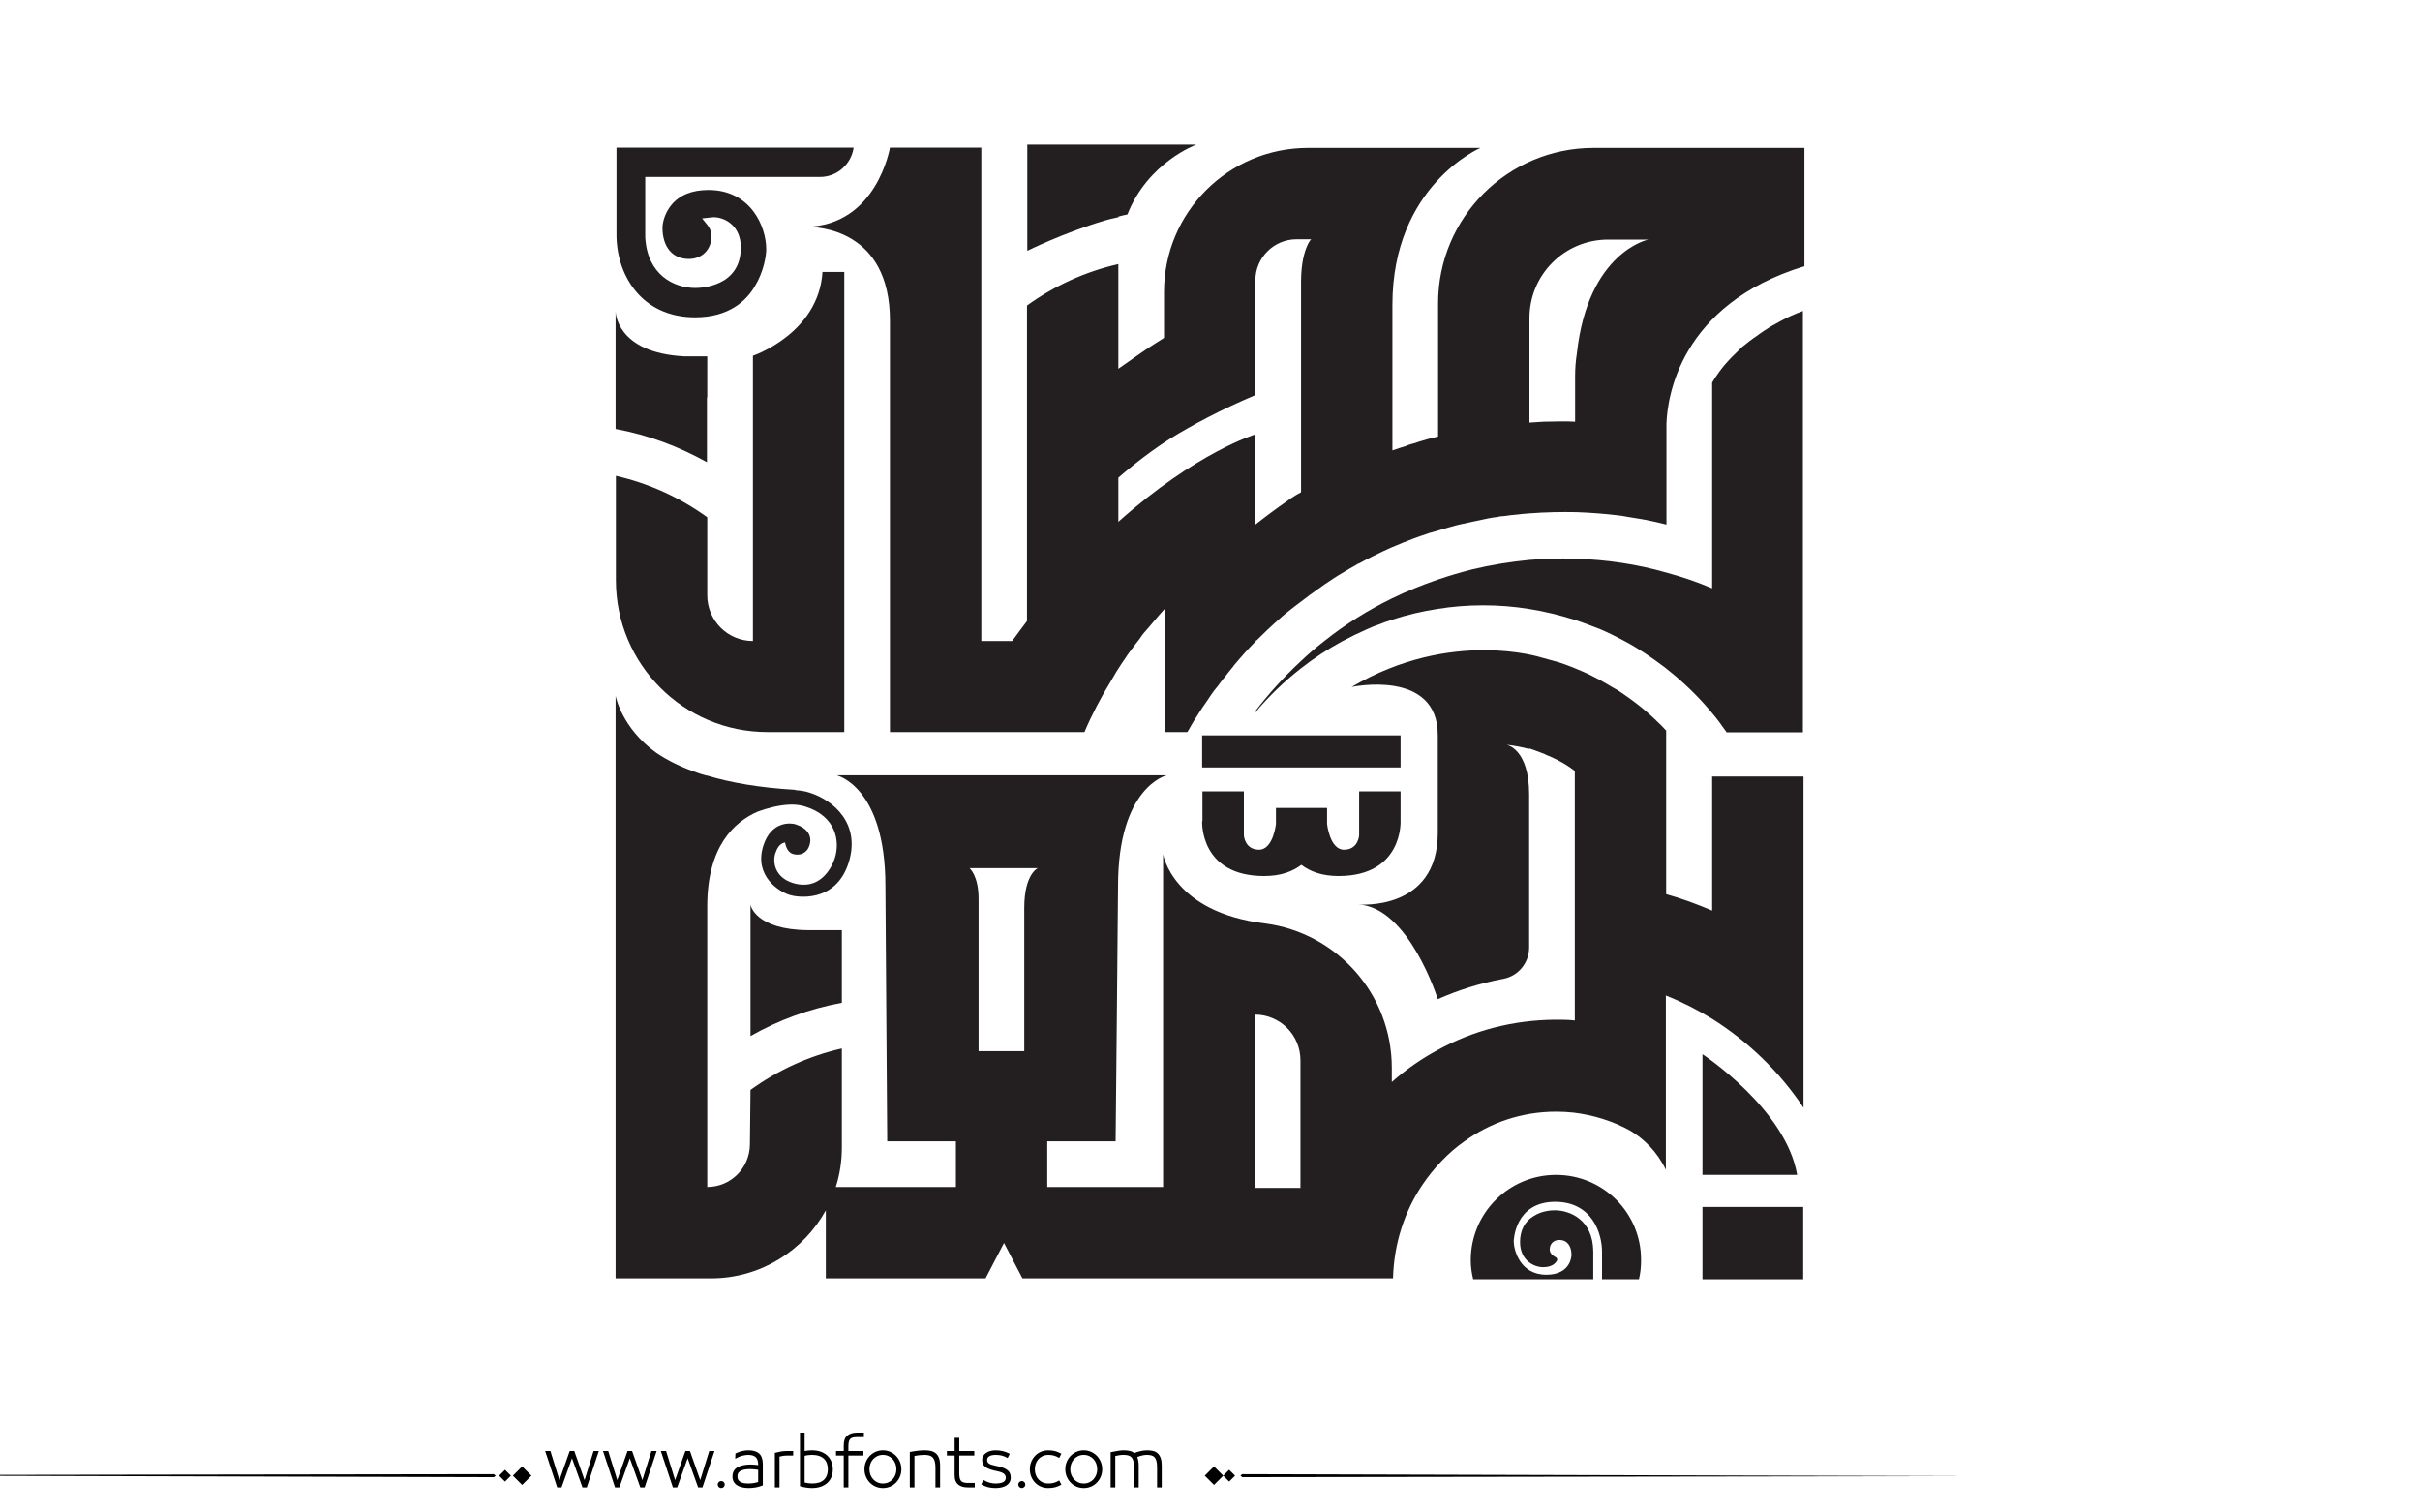 <?xml version="1.0" encoding="utf-8"?>
<!-- Generator: Adobe Illustrator 22.1.0, SVG Export Plug-In . SVG Version: 6.00 Build 0)  -->
<svg version="1.1" id="Layer_1" xmlns="http://www.w3.org/2000/svg" xmlns:xlink="http://www.w3.org/1999/xlink" x="0px" y="0px"
	 viewBox="0 0 800 500" style="enable-background:new 0 0 800 500;" xml:space="preserve">
<style type="text/css">
	.st0{fill:#231F20;}
</style>
<g>
	<path fill="#000000" class="st0" d="M583.4,109.2c-0.1,0.1-0.1,0.1-0.2,0.1c-0.1,0.1-0.3,0.2-0.4,0.3c-0.6,0.4-1.2,0.8-1.7,1.2
		c-1.8,1.2-3.5,2.5-5.2,3.9c-0.3,0.2-0.5,0.5-0.7,0.7c-1.8,1.7-3.4,3.3-4.6,4.7c-0.1,0.1-0.1,0.2-0.2,0.2c-3.1,3.7-4.4,6.2-4.4,6.2
		v65.3H566v2.6v0.1c-4.9-2.1-9.9-3.8-15.1-5.2c-9.7-2.8-19.9-4.3-30.2-4.6c-5-0.2-10,0-15.1,0.4c-6.2,0.6-12.5,1.6-18.8,3.1
		c-3.9,1-7.7,2.1-11.5,3.4c-5.2,1.8-10.2,3.8-15.1,6.2c-8,3.9-15.5,8.6-22.4,14.1c-2.7,2.1-5.3,4.3-7.8,6.7
		c-5.5,5.1-10.6,10.7-15.1,16.6v0.4c4.5-5.4,9.6-10.3,15.1-14.6c4.3-3.4,8.9-6.4,13.7-9c2.6-1.4,5.3-2.7,8-3.9
		c1.2-0.5,2.4-1.1,3.7-1.5c1.5-0.6,3.1-1.2,4.7-1.7c4.8-1.6,9.9-2.8,15.1-3.6c4.9-0.8,10-1.2,15.1-1.2c5.2,0,10.2,0.4,15.1,1.2
		c5.1,0.8,10,2,14.8,3.5c0.1,0.1,0.2,0.1,0.3,0.1c1.4,0.4,2.9,1,4.3,1.5c1.4,0.5,2.8,1.1,4.2,1.6c2.8,1.2,5.4,2.5,8,3.9
		c4.7,2.5,9.1,5.5,13.3,8.7c0.2,0.1,0.3,0.2,0.4,0.3c0,0,0.1,0,0.1,0.1c5.5,4.3,10.5,9.1,15,14.5c1.8,2.1,3.4,4.3,5,6.6h25.2V108.9
		v-6.1c-2.7,1-5.2,2.1-7.5,3.4C586.8,107.1,585,108.1,583.4,109.2"/>
	<path fill="#000000" class="st0" d="M233.8,131.4v-13.6h-7.6c-22.7-1.2-22.7-14.9-22.7-14.9v14.9v24c10.8,2,20.9,5.8,30.2,11V131.4z"/>
	<path fill="#000000" class="st0" d="M253.7,242h23h2.4v-45.3v-30.2v-36.9v-5.2v-6.8v-0.1V98v-8.1h-7.2c-1.3,20.4-23,27.7-23,27.7v0.1v31.5v62.7
		c-8.4,0-15.1-6.8-15.1-15.1v-23.9V171c-9-6.5-19.2-11.2-30.2-13.7v15.4v5.6v13.5C203.6,219.6,226,242,253.7,242"/>
	<path fill="#000000" class="st0" d="M248.1,299.1v8.3v35.1c9.3-5.3,19.4-9,30.2-11v-24h-11C249.5,307.4,248.1,299.1,248.1,299.1"/>
	<path fill="#000000" class="st0" d="M369.7,71.8v-0.2c1-0.3,2-0.5,3-0.7c6.8-17.3,22.8-23.1,22.8-23.1h-25.7h-30.2v35.1c0,0,12.1-6,25.6-10
		C366.6,72.5,368.1,72.1,369.7,71.8"/>
	<path fill="#000000" class="st0" d="M229.8,104.9L229.8,104.9c11.2,0,16.9-5.5,19.7-10.2c3-4.9,3.8-10.2,3.8-12.3c0-7.6-5.2-19.6-19.1-19.6
		c-5.5,0-9.6,1.7-12.3,5c-2.1,2.6-2.9,5.7-2.9,7.5c0,6.3,3.3,10.3,8.7,10.3c4.4,0,7.5-3.1,7.5-7.6c0-1.3-0.5-2.6-1.4-3.7l-1.7-2.1
		l2.7-0.3c0.4,0,0.8-0.1,1.1-0.1c3.6,0,9,2.7,9,10c0,4.9-1.9,8.6-5.6,10.9c-3.8,2.3-8.1,2.5-9.4,2.5c-7.2,0-15.9-4.4-16.6-16.7V58.5
		h57.8c5.6,0,10.3-4.2,11.1-9.7h-78.4v28.3C203.6,90.5,211.8,104.9,229.8,104.9"/>
	<path fill="#000000" class="st0" d="M526.8,48.9c-28.4,0-51.4,23-51.4,51.4v12.3v11.8v2.6v1.8l0,15.5h0c-2.2,0.5-4.4,1.1-6.6,1.8
		c-0.3,0.1-0.6,0.2-0.8,0.3c-1.2,0.3-2.3,0.6-3.4,1.1c-1.4,0.4-2.9,0.9-4.3,1.4v-19.3v-0.9v-12.8v-13.1v-2
		c0-39.5,29.1-51.9,29.1-51.9h-29.1h-27.9c-26.3,0-47.6,21.3-47.6,47.6v15.2c-2.7,1.7-5.4,3.4-7.8,5.1c-2.6,1.8-5,3.5-7.3,5.1v-3
		v-5.3V87.3c-11,2.5-21.2,7.2-30.2,13.7v12.7v33.3v58.3c-1.6,2.1-3.2,4.3-4.9,6.6h-10.2V48.9v-0.1h-30.2c0,0-4.3,25.8-27.8,26.2
		c3.9-0.1,27.8,0.8,27.8,31V242h64.3c2.5-5.9,5.5-11.6,8.9-17.1c0.8-1.3,1.5-2.7,2.4-4c0.6-1,1.3-2,2-3c0.7-1.1,1.3-2,2.1-3
		c0.1-0.2,0.2-0.3,0.3-0.4c0.7-1,1.5-2,2.3-3c0.7-1,1.4-2.1,2.3-3c2.1-2.4,4.1-4.9,6.2-7.2V229v13h7.5l0.5-0.8
		c0.6-1.1,1.2-2.1,1.8-3.1c0.9-1.4,1.8-2.8,2.7-4.2c1-1.4,2-2.9,3-4.4c0.6-0.9,1.3-1.8,2-2.6c0.8-1,1.5-2.1,2.4-3.1
		c0.9-1.2,1.8-2.3,2.8-3.5c0-0.1,0.1-0.1,0.1-0.2c1.2-1.5,2.5-2.9,3.8-4.4c1.2-1.3,2.4-2.6,3.6-3.8v-0.2h0.2
		c2.3-2.3,4.7-4.6,7.2-6.8c3.5-3.2,7.4-5.9,10.5-8.3c1.6-1.2,3.3-2.3,4.9-3.5c1.8-1.2,3.7-2.5,5.6-3.6c1.6-1,3.2-1.9,4.8-2.8
		c0.3-0.2,0.6-0.4,1-0.5c1.6-0.9,3.2-1.7,4.8-2.5c1.8-0.9,3.7-1.8,5.5-2.6c1.4-0.6,2.8-1.2,4.3-1.8c1-0.4,2-0.8,3.1-1.2
		c1.5-0.6,3.1-1.1,4.6-1.6c0.5-0.2,1-0.4,1.6-0.5l5.4-1.6c1.5-0.4,3.1-0.9,4.7-1.2c1.2-0.3,2.5-0.5,3.7-0.8c1.6-0.3,3.2-0.7,4.7-1
		c1.1-0.2,2.1-0.4,3.2-0.5c0.7-0.2,1.4-0.3,2.2-0.3c1.4-0.2,2.8-0.4,4.3-0.5c1.4-0.2,2.8-0.3,4.2-0.4c5.2-0.4,10.3-0.5,15.4-0.4
		c2.4,0.1,4.8,0.2,7.1,0.4c2.3,0.2,4.7,0.4,7,0.7c0.8,0.1,1.6,0.2,2.5,0.4c1.9,0.3,3.7,0.6,5.5,0.9c0.2,0.1,0.4,0.1,0.6,0.1
		c2.4,0.5,4.8,1,7.1,1.6v-31.5V140c0.3-8.4,4.2-39.3,45.6-52V48.9L526.8,48.9z M432.2,81.1c-0.9,2-2.1,5.6-2.1,12.1v4.2v27.3v13v0
		v24.9c0,0.1-0.1,0.1-0.1,0.2c-1,0.5-2,1.1-2.9,1.7c-1.4,1-6,4.1-12.1,8.9v-5.2v-24.6c0,0-19.6,5.9-45.3,28.9v-14.6
		c5.9-5.1,11.8-9.5,17.3-13c7-4.3,16.2-9.3,28-14.3v-6.8V92.7c0-7.5,6.1-13.6,13.6-13.6h4.9C433.4,79.1,432.8,79.7,432.2,81.1
		 M521.3,116.7c-0.4,2.5-0.6,5-0.6,7.6v3.7v11.4c-1.5-0.1-3.1-0.1-4.6-0.1c-1.9,0-3.8,0.1-5.8,0.1c-1.5,0.1-3.1,0.2-4.7,0.3v-15.1
		v-19.4c0-14.4,11.6-26,26-26H545C545,79.1,525,83.2,521.3,116.7"/>
	<path fill="#000000" class="st0" d="M565.9,301c-4.9-2.1-10-4-15.1-5.4v-54.1l-0.2-0.2c-1-1.1-2-2.1-3.1-3.1c-0.1-0.2-0.3-0.3-0.4-0.4
		c-2-1.9-4-3.6-6.2-5.3c-0.1-0.1-0.3-0.2-0.4-0.3c-1.2-0.9-2.4-1.8-3.6-2.6c-0.2-0.1-0.3-0.2-0.4-0.3c-1.2-0.8-2.3-1.5-3.6-2.2
		c-1.3-0.8-2.6-1.5-4-2.3c-1.2-0.6-2.5-1.3-3.7-1.9c-1.5-0.7-3.1-1.4-4.6-2c-0.9-0.4-1.9-0.7-2.8-1.1c-1.6-0.6-3.2-1.1-4.8-1.5
		c-1.1-0.3-2.2-0.6-3.3-0.9c0,0-29.8-9.8-62.9,9.7c0,0,28.5-6.1,28.5,15.9v32.3c0,26.1-26.2,23.7-26.2,23.7
		c16.7,1,26.2,31.3,26.2,31.3c6.8-3,14.1-5.3,21.6-6.7c5-0.9,8.6-5.3,8.6-10.4v-50.6c0-15.2-7.5-16.4-7.5-16.4
		c2.7,0.3,5.2,0.8,7.5,1.4v-0.2c1.2,0.4,2.4,0.8,3.6,1.3c0.5,0.2,1.1,0.4,1.6,0.6c0,0,0.1,0,0.1,0.1c6.4,2.5,9.8,5.5,9.8,5.5v82.5
		c-0.2-0.1-0.3-0.1-0.5-0.1c-1.9-0.2-3.8-0.2-5.7-0.2h-0.3c-14,0.1-27.2,3.6-38.8,10c-5.4,2.9-10.6,6.5-15.2,10.6v-4.7
		c0-24.4-18.2-44.6-41.8-47.7c-30.7-3.7-33.8-22.9-33.8-22.9v109.7v0.3h-38.3v-15.1h22.6v-0.1c0,0,0.8-80.2,0.8-84.3
		c0-32.9,16.1-36.6,16.1-36.6H276.6c0,0,16.1,3.7,16.1,36.6c0,3.5,0.6,84.3,0.6,84.3v0.1H316v15.1h-39.7c1.3-4.1,2-8.5,2-13.1v-32.7
		c-11,2.5-21.2,7.2-30.2,13.7l-0.2,18.1c-0.1,7.8-6.4,14-14.1,14v-92.8c0-19.8,8.9-27.9,16.7-31.3c3-1.1,6.7-2.1,10.3-2.3h0.1
		c1.8-0.1,3.6,0.1,5.2,0.6c10.4,3.2,11.6,11.6,9.9,17c-1.1,3.5-5.1,11-13.9,8.3c-5.8-1.8-6.8-6.7-5.8-9.8c0.5-1.5,1.4-3.3,3.2-3.6
		c0.2,0.9,0.7,3.2,2.6,3.8c2.3,0.7,4.7-0.2,5.5-2.9c1-3.1-0.8-5.7-4.6-6.9c-1.5-0.5-8.1-1.2-10.7,7.2c-3.1,10,5.4,15.2,8.9,16.2
		c1.9,0.6,15.1,3,19.4-10.9c3.9-12.7-5-20.5-13.1-23c-1.5-0.5-3.1-0.7-4.6-0.8l0-0.1c-11.9-0.7-21.5-2.4-29.1-4.7v0v0h-0.2
		c-0.9-0.2-1.6-0.5-2.4-0.7c-5.9-2-10.5-4.3-14.2-6.8c-11.6-8.3-13.5-18.9-13.5-18.9v26.4v166.2H235c16.4,0,30.6-9.1,38-22.5v22.5
		h52.8l6.1-11.7l6.1,11.7h122.1h0.4c0.3-11.5,3.8-22.1,9.7-30.9c3.8-5.6,8.5-10.6,13.9-14.4c8.6-6.2,19-9.8,30.3-9.8
		c1.9,0,3.8,0.1,5.7,0.3c6.7,0.8,13,2.8,18.7,5.9c4.7,2.8,9,7,11.9,13v-9.4v-45.7v-2.5c0,0,0,0,0,0c5.3,2.1,10.4,4.7,15.3,7.7
		c11.9,7.5,22.3,17.5,30.2,29.4V256.7h-30.2V301z M338.6,300.1v47.3v0.1h-15.1v-0.1v-50.2c0-7.8-3-10.2-3-10.2h3h15.1h4.5
		C343.2,286.9,338.6,288.8,338.6,300.1 M429.9,377.6v15.1h-15.1v-57.3c8.4,0,15.1,6.8,15.1,15.1V377.6z"/>
	<path fill="#000000" class="st0" d="M397.4,271.5c0,0-0.9,18.1,20.5,18.1c5.5,0,9.4-1.5,12.3-3.7c2.9,2.2,6.8,3.7,12.3,3.7
		c21.3,0,20.5-18.1,20.5-18.1l0-9.9h-13.7v14.6c0,0-0.3,4.7-5,4.7c-4.7,0-5.6-8.5-5.6-8.5v-5.3h-0.9h-15.1h-0.9v5.3
		c0,0-0.9,8.5-5.6,8.5c-4.7,0-5-4.7-5-4.7v-14.6h-13.7V271.5z"/>
	<rect x="397.4" y="243.1" class="st0" width="65.6" height="10.6"/>
	<path fill="#000000" class="st0" d="M514.4,388.4c-15.6,0-28.2,12.6-28.2,28.2c0,2.2,0.3,4.2,0.8,6.3H526h0.7v-9c0-0.1,0-0.1,0-0.2
		c-0.1-10.7-8-13.6-12.7-13.6c-1,0-4.2,0.1-7,1.9c-3,1.8-4.5,4.8-4.5,8.6c0,6.1,4.6,8.3,7.6,8.3c2.3,0,3.9-0.8,4.6-2.2
		c0.2-0.4,0-0.8-0.3-1c-0.6-0.3-2.1-1.2-2.1-2.6c0-1.6,1-3.2,3.2-3.2c2.5,0,4,1.9,4,5c0,0.1-0.1,6.5-8.3,6.5
		c-8.8,0-10.8-8.3-10.8-11.1c0-0.1,0.3-13,13.7-13c12.2,0,15.5,10.4,15.5,16.5v9.1h0.7h11.5c0.5-2,0.7-4.1,0.7-6.3
		C542.6,401,530,388.4,514.4,388.4"/>
	<path fill="#000000" class="st0" d="M562.8,348.5v3.2v36.7h28.1h3.2C590.4,366.6,562.8,348.5,562.8,348.5"/>
	<polygon class="st0" points="562.8,399 562.8,422.9 565.9,422.9 596.1,422.9 596.1,403.8 596.1,399 594.9,399 	"/>
</g>
<path fill="#000000" d="M273.602,481.306c-0.578-0.576-1.301-1.03-2.174-1.362c-0.873-0.331-1.885-0.497-3.039-0.497
	c-0.663,0-1.463,0.079-2.4,0.238v-6.077h-1.535v17.711c0.706,0.202,1.402,0.354,2.087,0.454s1.301,0.151,1.849,0.151
	c1.153,0,2.166-0.162,3.039-0.486s1.596-0.764,2.174-1.319c0.576-0.555,1.006-1.211,1.287-1.968s0.42-1.561,0.42-2.411
	s-0.139-1.657-0.42-2.422C274.608,482.554,274.178,481.883,273.602,481.306z M272.391,489.167c-0.852,0.829-2.17,1.243-3.958,1.243
	c-0.39,0-0.805-0.032-1.244-0.097c-0.439-0.065-0.84-0.134-1.2-0.206v-8.845c0.447-0.115,0.887-0.194,1.319-0.237
	c0.433-0.044,0.808-0.065,1.125-0.065c0.894,0,1.668,0.112,2.325,0.335c0.656,0.224,1.199,0.545,1.633,0.963
	c0.432,0.418,0.752,0.919,0.961,1.503s0.314,1.243,0.314,1.979C273.667,487.195,273.241,488.338,272.391,489.167z M247.392,479.446
	c-0.62,0-1.297,0.079-2.033,0.238c-0.735,0.158-1.485,0.433-2.249,0.821l-0.065,1.73c0.548-0.303,0.973-0.52,1.276-0.649
	s0.624-0.237,0.962-0.324c0.338-0.086,0.677-0.158,1.016-0.216s0.667-0.087,0.984-0.087c1.139,0,1.982,0.249,2.53,0.746
	s0.822,1.33,0.822,2.498v0.13c-0.332-0.044-0.732-0.087-1.2-0.13c-0.469-0.043-0.876-0.065-1.222-0.065
	c-1.831,0-3.302,0.311-4.412,0.931c-1.11,0.619-1.665,1.644-1.665,3.07c0,0.707,0.155,1.305,0.465,1.795
	c0.31,0.49,0.713,0.88,1.211,1.168s1.067,0.497,1.708,0.627c0.641,0.13,1.308,0.194,2,0.194c0.807,0,1.6-0.072,2.378-0.216
	c0.779-0.145,1.536-0.368,2.271-0.671v-7.028c0-1.585-0.397-2.742-1.189-3.471C250.189,479.811,248.992,479.446,247.392,479.446z
	 M250.636,489.892c-0.375,0.144-0.858,0.267-1.449,0.367c-0.591,0.102-1.183,0.151-1.773,0.151c-0.505,0-0.984-0.035-1.438-0.108
	c-0.454-0.071-0.84-0.197-1.157-0.378c-0.317-0.18-0.57-0.414-0.757-0.703c-0.188-0.288-0.281-0.663-0.281-1.124
	c0-0.52,0.111-0.934,0.335-1.244c0.224-0.31,0.533-0.551,0.93-0.724c0.396-0.174,0.85-0.296,1.362-0.368
	c0.511-0.072,1.041-0.108,1.589-0.108c0.476,0,0.984,0.029,1.524,0.087c0.541,0.058,0.912,0.108,1.114,0.151V489.892z
	 M258.032,479.868c-0.649,0.122-1.276,0.263-1.881,0.422v11.418h1.535v-10.186c0.202-0.072,0.563-0.147,1.082-0.228
	c0.519-0.079,1.002-0.118,1.449-0.118h1.989v-1.492H260C259.336,479.685,258.681,479.746,258.032,479.868z M-77.92,487.667
	l241.145,0.656l0.663-0.433l-0.632-0.564L-77.92,487.667z M164.994,487.825l1.95,1.95l1.95-1.95l-1.95-1.95L164.994,487.825z
	 M169.559,487.825l3.057,3.057l3.057-3.057l-3.057-3.057L169.559,487.825z M212.359,489.286l-3.395-9.602h-1.514l-3.396,9.602
	l-2.984-9.602h-1.73l3.979,12.023h1.428l3.46-9.645l3.46,9.645h1.427l3.979-12.023h-1.73L212.359,489.286z M238.418,489.589
	c-0.317,0-0.591,0.115-0.822,0.346c-0.231,0.23-0.346,0.505-0.346,0.822c0,0.316,0.115,0.591,0.346,0.821
	c0.23,0.23,0.504,0.346,0.822,0.346c0.317,0,0.591-0.115,0.822-0.346c0.23-0.23,0.346-0.505,0.346-0.821
	c0-0.317-0.116-0.592-0.346-0.822C239.009,489.704,238.735,489.589,238.418,489.589z M193.243,489.286l-3.395-9.602h-1.514
	l-3.396,9.602l-2.984-9.602h-1.73l3.979,12.023h1.428l3.46-9.645l3.46,9.645h1.427l3.979-12.023h-1.73L193.243,489.286z
	 M231.476,489.286l-3.395-9.602h-1.514l-3.396,9.602l-2.984-9.602h-1.73l3.979,12.023h1.428l3.46-9.645l3.46,9.645h1.427
	l3.979-12.023h-1.73L231.476,489.286z M382.732,480.474c-0.426-0.396-0.938-0.667-1.535-0.812c-0.598-0.144-1.271-0.216-2.021-0.216
	c-0.664,0-1.393,0.09-2.184,0.271c-0.793,0.181-1.471,0.4-2.033,0.659c-0.346-0.331-0.818-0.569-1.416-0.714
	c-0.6-0.144-1.273-0.216-2.023-0.216c-0.635,0-1.268,0.058-1.902,0.173l-2.465,0.454v11.635h1.535v-10.38
	c0.447-0.102,0.883-0.188,1.309-0.26c0.424-0.072,0.896-0.108,1.416-0.108c0.605,0,1.125,0.058,1.557,0.173
	c0.434,0.116,0.789,0.321,1.07,0.616c0.281,0.296,0.494,0.711,0.639,1.244s0.217,1.24,0.217,2.119v6.596h1.535v-7.201
	c0-0.663-0.055-1.243-0.162-1.741c-0.109-0.497-0.213-0.861-0.314-1.092c0.086-0.043,0.281-0.119,0.584-0.228
	c0.303-0.107,0.602-0.197,0.898-0.27c0.295-0.072,0.586-0.126,0.875-0.162s0.547-0.055,0.779-0.055c0.59,0,1.102,0.058,1.535,0.173
	c0.432,0.116,0.781,0.317,1.049,0.605c0.266,0.289,0.471,0.703,0.615,1.244c0.145,0.54,0.217,1.251,0.217,2.13v6.596h1.535v-7.201
	c0-0.995-0.111-1.816-0.336-2.466C383.482,481.393,383.158,480.87,382.732,480.474z M280.1,474.581
	c-0.785,0.648-1.18,1.729-1.18,3.243v1.86h-2.551v1.492h2.551v10.531h1.537v-10.531h4.973v-1.492h-4.973v-1.471
	c0-0.635,0.045-1.149,0.141-1.546c0.094-0.396,0.24-0.707,0.443-0.931c0.201-0.223,0.475-0.385,0.82-0.486
	c0.346-0.101,0.779-0.151,1.299-0.151h2.422v-1.492h-2.271C281.956,473.607,280.885,473.932,280.1,474.581z M398.273,487.825
	l3.057,3.057l3.057-3.057l-3.057-3.057L398.273,487.825z M343.322,482.322c0.389-0.418,0.854-0.749,1.395-0.994
	s1.135-0.368,1.783-0.368c0.736,0,1.373,0.076,1.914,0.228s1.121,0.414,1.74,0.789l0.715-1.405c-0.707-0.39-1.393-0.674-2.055-0.854
	c-0.664-0.181-1.436-0.271-2.314-0.271c-0.85,0-1.639,0.155-2.367,0.465c-0.729,0.311-1.367,0.746-1.914,1.309
	c-0.549,0.563-0.98,1.222-1.297,1.979c-0.317,0.757-0.476,1.59-0.476,2.498s0.158,1.74,0.476,2.497
	c0.316,0.757,0.748,1.413,1.297,1.969c0.547,0.555,1.186,0.987,1.914,1.297c0.729,0.311,1.518,0.465,2.367,0.465
	c0.879,0,1.65-0.09,2.314-0.27c0.662-0.181,1.348-0.466,2.055-0.854l-0.715-1.406c-0.619,0.375-1.199,0.639-1.74,0.79
	s-1.178,0.227-1.914,0.227c-0.648,0-1.242-0.119-1.783-0.356c-0.541-0.238-1.006-0.565-1.395-0.984
	c-0.391-0.418-0.693-0.915-0.908-1.492c-0.217-0.576-0.324-1.203-0.324-1.881s0.107-1.305,0.324-1.882
	C342.628,483.238,342.931,482.741,343.322,482.322z M404.387,487.825l1.949,1.95l1.951-1.95l-1.951-1.95L404.387,487.825z
	 M410.701,487.326l-0.664,0.433l0.633,0.564l241.176-0.341L410.701,487.326z M362.611,481.295c-0.549-0.569-1.193-1.02-1.936-1.352
	c-0.742-0.331-1.547-0.497-2.412-0.497c-0.863,0-1.668,0.166-2.41,0.497c-0.742,0.332-1.389,0.782-1.936,1.352
	c-0.549,0.57-0.977,1.229-1.287,1.979c-0.311,0.749-0.465,1.557-0.465,2.422s0.154,1.672,0.465,2.422s0.738,1.409,1.287,1.979
	c0.547,0.569,1.193,1.017,1.936,1.341s1.547,0.486,2.41,0.486c0.865,0,1.67-0.162,2.412-0.486s1.387-0.771,1.936-1.341
	c0.547-0.569,0.977-1.229,1.287-1.979c0.309-0.75,0.465-1.557,0.465-2.422s-0.156-1.673-0.465-2.422
	C363.587,482.524,363.158,481.865,362.611,481.295z M362.394,487.523c-0.217,0.569-0.52,1.067-0.908,1.492
	c-0.389,0.426-0.857,0.765-1.406,1.017c-0.547,0.252-1.152,0.378-1.816,0.378c-0.662,0-1.268-0.126-1.816-0.378
	c-0.547-0.252-1.016-0.591-1.404-1.017c-0.391-0.425-0.693-0.923-0.908-1.492c-0.217-0.569-0.324-1.179-0.324-1.827
	c0-0.649,0.107-1.262,0.324-1.839c0.215-0.576,0.518-1.077,0.908-1.503c0.389-0.425,0.857-0.764,1.404-1.016
	c0.549-0.252,1.154-0.379,1.816-0.379c0.664,0,1.27,0.127,1.816,0.379c0.549,0.252,1.018,0.591,1.406,1.016
	c0.389,0.426,0.691,0.927,0.908,1.503c0.217,0.577,0.324,1.189,0.324,1.839C362.718,486.345,362.611,486.954,362.394,487.523z
	 M296.221,481.295c-0.547-0.569-1.191-1.02-1.936-1.352c-0.742-0.331-1.545-0.497-2.41-0.497s-1.67,0.166-2.412,0.497
	c-0.742,0.332-1.387,0.782-1.936,1.352c-0.547,0.57-0.977,1.229-1.285,1.979c-0.311,0.749-0.465,1.557-0.465,2.422
	s0.154,1.672,0.465,2.422c0.309,0.75,0.738,1.409,1.285,1.979c0.549,0.569,1.193,1.017,1.936,1.341s1.547,0.486,2.412,0.486
	s1.668-0.162,2.41-0.486c0.744-0.324,1.389-0.771,1.936-1.341c0.549-0.569,0.977-1.229,1.287-1.979s0.465-1.557,0.465-2.422
	s-0.154-1.673-0.465-2.422C297.198,482.524,296.77,481.865,296.221,481.295z M296.006,487.523c-0.217,0.569-0.52,1.067-0.908,1.492
	c-0.391,0.426-0.859,0.765-1.406,1.017c-0.549,0.252-1.154,0.378-1.816,0.378c-0.664,0-1.27-0.126-1.816-0.378
	c-0.549-0.252-1.018-0.591-1.406-1.017c-0.389-0.425-0.691-0.923-0.908-1.492s-0.324-1.179-0.324-1.827
	c0-0.649,0.107-1.262,0.324-1.839c0.217-0.576,0.52-1.077,0.908-1.503c0.389-0.425,0.857-0.764,1.406-1.016
	c0.547-0.252,1.152-0.379,1.816-0.379c0.662,0,1.268,0.127,1.816,0.379c0.547,0.252,1.016,0.591,1.406,1.016
	c0.389,0.426,0.691,0.927,0.908,1.503c0.215,0.577,0.324,1.189,0.324,1.839C296.331,486.345,296.221,486.954,296.006,487.523z
	 M309.381,480.463c-0.455-0.39-0.996-0.656-1.623-0.801c-0.627-0.144-1.309-0.216-2.043-0.216c-0.707,0-1.465,0.047-2.271,0.141
	s-1.701,0.234-2.682,0.422v11.699h1.535v-10.402c1.184-0.23,2.293-0.346,3.33-0.346c0.592,0,1.111,0.062,1.559,0.184
	c0.445,0.123,0.818,0.332,1.113,0.628c0.295,0.295,0.525,0.713,0.691,1.254s0.25,1.251,0.25,2.13v6.553h1.535v-7.201
	c0-0.995-0.119-1.82-0.357-2.477C310.18,481.375,309.834,480.852,309.381,480.463z M318.516,490.054
	c-0.346-0.108-0.619-0.277-0.82-0.509c-0.203-0.23-0.35-0.547-0.443-0.951c-0.096-0.403-0.141-0.922-0.141-1.557v-5.86h4.973v-1.492
	h-4.973v-4.347h-1.537v4.347h-2.551v1.492h2.551v6.466c0,0.764,0.109,1.405,0.326,1.925c0.215,0.519,0.525,0.937,0.93,1.254
	c0.402,0.317,0.867,0.544,1.395,0.682c0.525,0.137,1.105,0.205,1.74,0.205h2.271v-1.492h-2.422
	C319.295,490.216,318.862,490.162,318.516,490.054z M337.784,489.589c-0.316,0-0.59,0.115-0.82,0.346s-0.346,0.505-0.346,0.822
	c0,0.316,0.115,0.591,0.346,0.821s0.504,0.346,0.82,0.346c0.318,0,0.592-0.115,0.822-0.346s0.346-0.505,0.346-0.821
	c0-0.317-0.115-0.592-0.346-0.822S338.102,489.589,337.784,489.589z M333.178,486.106c-0.346-0.303-0.785-0.565-1.318-0.789
	c-0.533-0.223-1.182-0.422-1.947-0.595l-0.799-0.173c-1.053-0.216-1.781-0.461-2.184-0.735c-0.404-0.273-0.607-0.678-0.607-1.211
	c0-0.504,0.238-0.904,0.715-1.2c0.475-0.295,1.174-0.443,2.098-0.443c0.793,0,1.477,0.076,2.055,0.228
	c0.576,0.151,1.217,0.421,1.924,0.811l0.691-1.405c-1.412-0.765-2.969-1.146-4.67-1.146c-0.635,0-1.223,0.076-1.764,0.228
	c-0.539,0.151-1.008,0.364-1.404,0.638s-0.711,0.605-0.941,0.994c-0.23,0.39-0.346,0.815-0.346,1.276
	c0,0.462,0.072,0.88,0.217,1.254c0.143,0.375,0.381,0.707,0.713,0.995s0.758,0.537,1.275,0.746c0.52,0.209,1.146,0.4,1.883,0.573
	l0.908,0.194c1.008,0.217,1.729,0.49,2.162,0.822c0.432,0.331,0.648,0.771,0.648,1.318c0,0.39-0.086,0.707-0.26,0.952
	c-0.172,0.245-0.414,0.436-0.725,0.573c-0.311,0.137-0.678,0.237-1.102,0.303c-0.426,0.064-0.877,0.097-1.352,0.097
	c-0.592,0-1.223-0.09-1.893-0.271c-0.67-0.18-1.352-0.479-2.045-0.897l-0.734,1.471c0.779,0.433,1.539,0.742,2.281,0.93
	s1.539,0.281,2.391,0.281c0.748,0,1.434-0.072,2.053-0.216c0.621-0.145,1.158-0.36,1.611-0.648c0.455-0.289,0.805-0.649,1.049-1.082
	c0.246-0.433,0.369-0.93,0.369-1.492c0-0.476-0.072-0.915-0.217-1.318C333.77,486.763,333.526,486.41,333.178,486.106z"/>
</svg>

